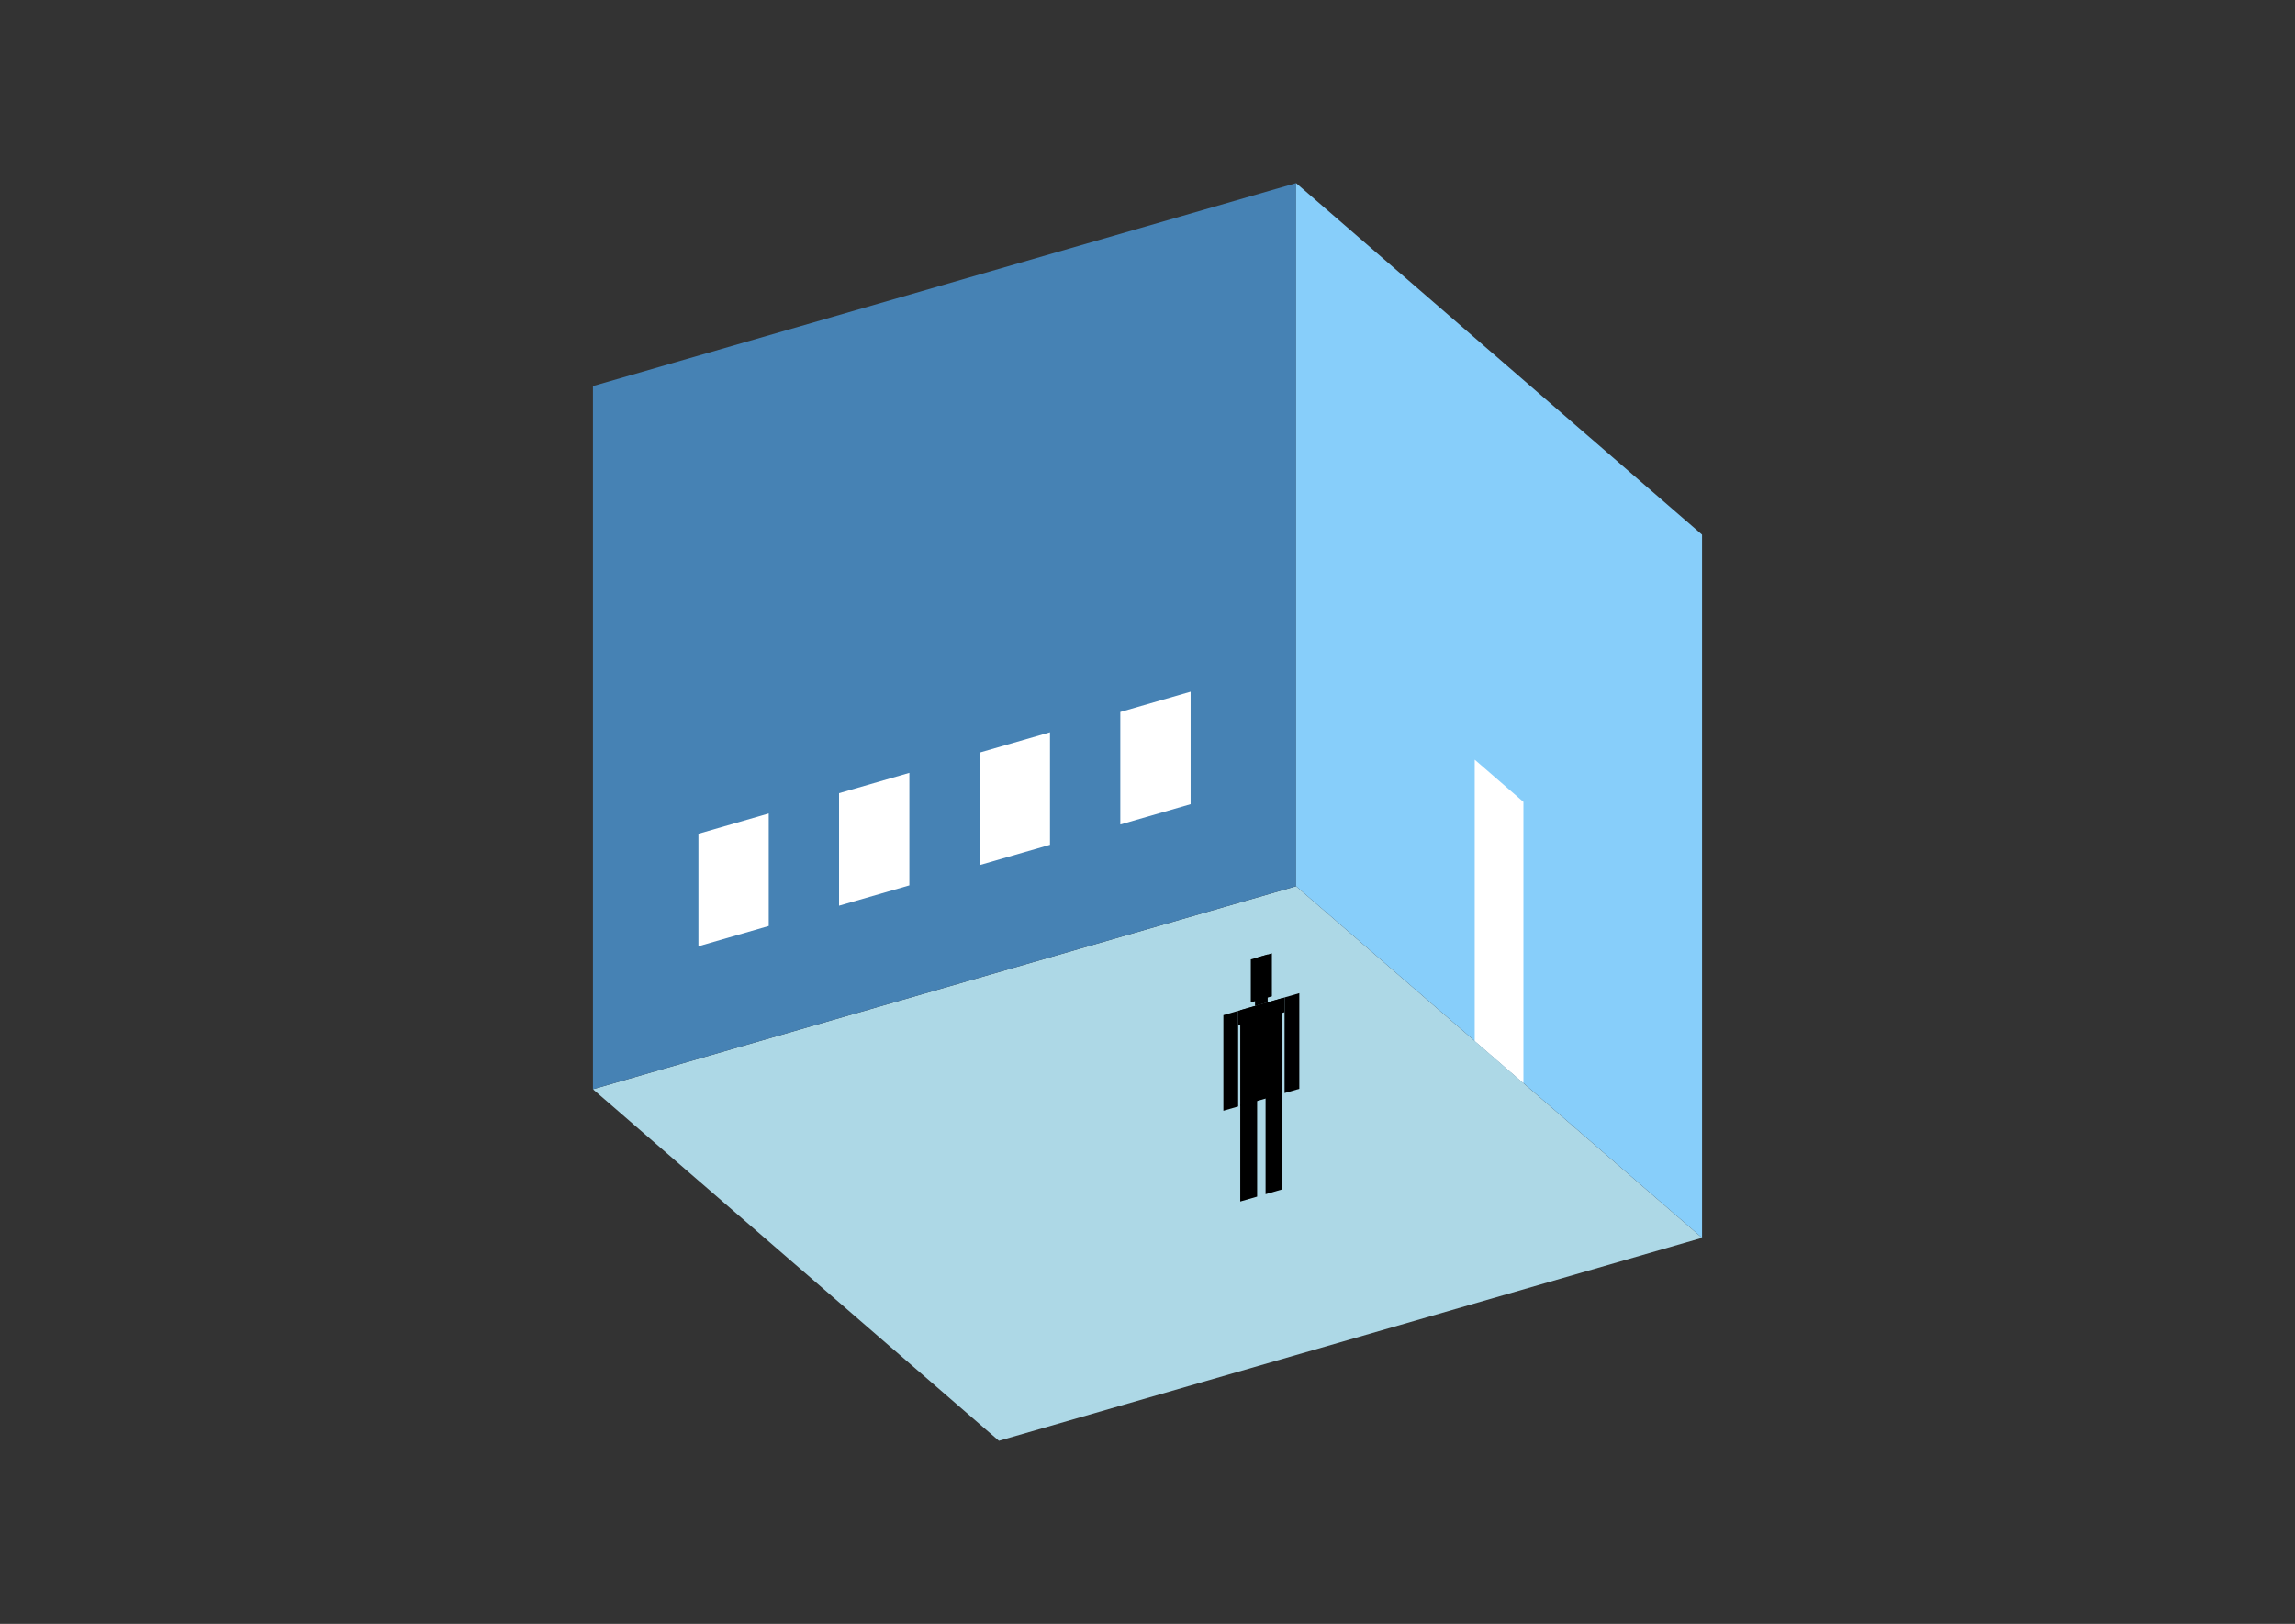 <?xml version="1.0" encoding="UTF-8"?>
<svg
  xmlns="http://www.w3.org/2000/svg"
  width="848"
  height="600"
  style="background-color:white"
>
  <rect width="100%" height="100%" fill="#333333" stroke="none"/>
  <polygon fill="lightblue" points="369.096,532.356 219.096,402.452 478.904,327.452 628.904,457.356" />
  <polygon fill="steelblue" points="219.096,402.452 219.096,142.644 478.904,67.644 478.904,327.452" />
  <polygon fill="lightskyblue" points="628.904,457.356 628.904,197.548 478.904,67.644 478.904,327.452" />
  <polygon fill="white" points="562.904,400.198 562.904,296.275 544.904,280.687 544.904,384.61" />
  <polygon fill="white" points="258.067,349.633 258.067,308.063 284.048,300.563 284.048,342.133" />
  <polygon fill="white" points="310.029,334.633 310.029,293.063 336.01,285.563 336.01,327.133" />
  <polygon fill="white" points="361.99,319.633 361.99,278.063 387.971,270.563 387.971,312.133" />
  <polygon fill="white" points="413.952,304.633 413.952,263.063 439.933,255.563 439.933,297.133" />
  <polygon fill="hsl(288.0,50.0%,51.427%)" points="458.275,443.934 458.275,408.247 464.511,406.447 464.511,442.134" />
  <polygon fill="hsl(288.0,50.0%,51.427%)" points="473.864,439.434 473.864,403.747 467.628,405.547 467.628,441.234" />
  <polygon fill="hsl(288.0,50.0%,51.427%)" points="452.04,410.4 452.04,375.066 457.496,373.491 457.496,408.825" />
  <polygon fill="hsl(288.0,50.0%,51.427%)" points="474.643,403.875 474.643,368.541 480.099,366.966 480.099,402.3" />
  <polygon fill="hsl(288.0,50.0%,51.427%)" points="457.496,378.947 457.496,373.491 474.643,368.541 474.643,373.997" />
  <polygon fill="hsl(288.0,50.0%,51.427%)" points="458.275,408.6 458.275,373.266 473.864,368.766 473.864,404.1" />
  <polygon fill="hsl(288.0,50.0%,51.427%)" points="462.172,370.375 462.172,354.474 469.967,352.224 469.967,368.125" />
  <polygon fill="hsl(288.0,50.0%,51.427%)" points="463.731,371.691 463.731,354.024 468.408,352.674 468.408,370.341" />
</svg>
